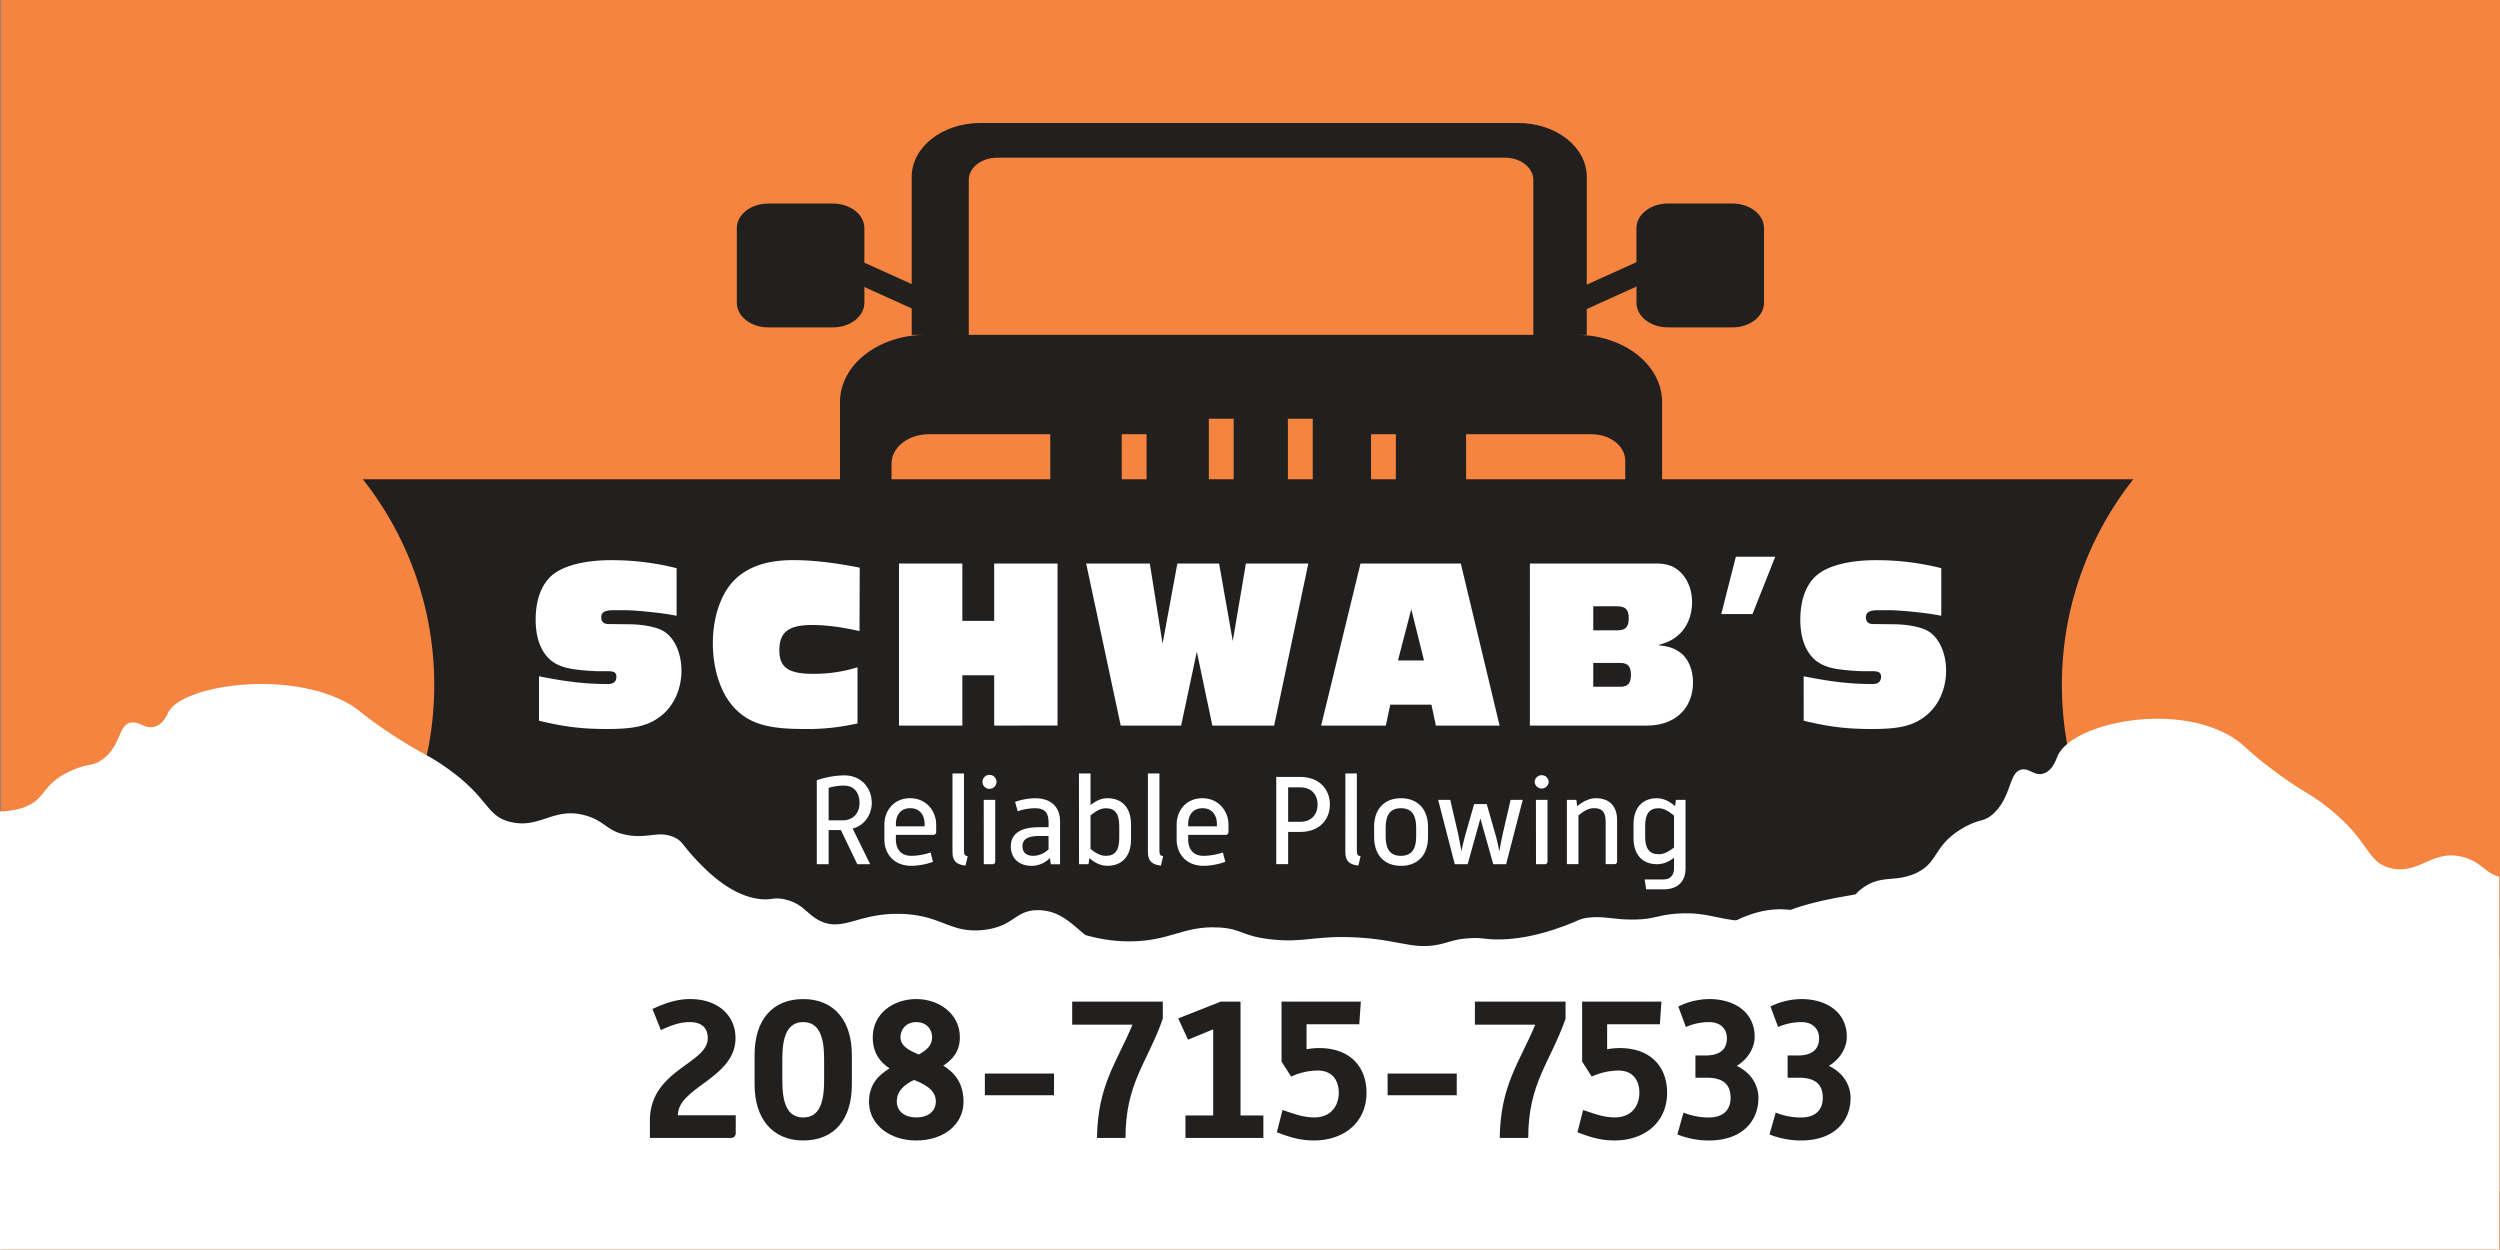 <svg xmlns="http://www.w3.org/2000/svg" viewBox="0 0 1727.93 863.7"><rect x="0" y="0" width="1727.93" height="863.7" fill="#808080" stroke="none"/><defs><style>.cls-1{fill:#f4843f;}.cls-2{fill:#221f1f;}.cls-3{fill:#fff;}</style></defs><g id="Layer_2" data-name="Layer 2"><g id="Layer_2-2" data-name="Layer 2"><rect class="cls-1" x="0.54" width="1727.39" height="863.7"/><path class="cls-2" d="M1197.48,140.67h-44.69c-12,0-21.72,7.61-21.72,17v23.54l-34.34,15.53V122.19c0-20.55-21.25-37.18-47.45-37.18H677.58c-26.18,0-47.44,16.63-47.44,37.18v74.17l-32.72-14.8V157.7c0-9.42-9.73-17-21.74-17H531c-12,0-21.74,7.61-21.74,17v51.57c0,9.4,9.73,17,21.74,17h44.69c12,0,21.74-7.63,21.74-17V198.38l32.72,14.8v18.26h9.65c-32.69,0-59.22,20.76-59.22,46.39V381.28h568.21V277.83c0-25.63-26.51-46.39-59.2-46.39h7.15V213.59l34.34-15.54v11.22c0,9.4,9.71,17,21.72,17h44.69c12,0,21.74-7.63,21.74-17V157.7C1219.22,148.28,1209.49,140.67,1197.48,140.67ZM669.59,124.35c0-8.48,8.77-15.36,19.61-15.36h351c10.83,0,19.6,6.88,19.6,15.36V231.44H669.59Zm56.32,226.28H616.2V320.4c0-11.21,11.59-20.29,25.9-20.29h83.81Zm66.57,10.7H775.3V300.11h17.18Zm60.2,0H835.51V289.4h17.17Zm54.65,0H890.15V289.4h17.18Zm57.45,0H947.62V300.11h17.16ZM1100,300.11c12.87,0,23.32,8.19,23.32,18.27v32.25h-110V300.11Z"/><path class="cls-2" d="M1593.07,695.13H135.41l.29-1c95.21-28.86,164.44-116.73,164.44-220.66a228.76,228.76,0,0,0-49.37-142.21H1474.49a228.76,228.76,0,0,0-49.37,142.21C1425.12,578.62,1496.05,667.38,1593.07,695.13Z"/><path class="cls-3" d="M372.54,467.41c19.16,3.86,32.44,5.37,47.63,5.37,3.83,0,5.87-1.68,5.87-5,0-2.85-1.4-3.86-6-3.86h-7.15a160.18,160.18,0,0,1-16.09-1.34c-10.72-1.52-17.23-5.38-21.57-12.77-3.32-5.54-5-12.93-5-21.49,0-12.77,3.44-23,10.08-29.56,7.54-7.39,22.6-11.59,42.39-11.59a183.49,183.49,0,0,1,44.95,5.54v32.92c-6.51-1.51-24-3.53-34.35-3.86h-9.57c-5.88,0-8.18,1.51-8.18,5,0,2.86,1.79,4.54,4.73,4.54l15.32.17c8.81.16,17,1.68,22,4.2,8.05,4,13.41,15.11,13.41,27.87,0,12.26-5,23.68-13.28,30.57-8.94,7.39-18.39,9.74-37.92,9.74-17.24,0-29-1.35-47.25-5.71Z"/><path class="cls-3" d="M592.67,500a154.52,154.52,0,0,1-37.29,3.86c-24,0-36.39-3.53-46.35-13.1-10.21-9.74-16.34-27-16.34-46.18,0-18.48,5.87-35.1,15.58-44.34,9.19-8.73,22.34-13.1,39.84-13.1,13.4,0,28.21,1.68,46.09,5.21l-.13,43.83c-12.89-2.86-23.11-4.2-32.68-4.2-16.35,0-22.73,4.87-22.73,17.47,0,11.92,6.25,16.29,23.49,16.29a100,100,0,0,0,30.52-4.54Z"/><path class="cls-3" d="M687.15,501.5V466.73h-22V501.5h-43.8v-112h43.8v39.64h22V389.48h43.79v112Z"/><path class="cls-3" d="M837.94,501.5l-10.73-51.06L816.36,501.5H774.61l-23.88-112h44l8.81,55.42,10.22-55.42h28.85l9.45,53.57,9.07-53.57h43.15l-23.62,112Z"/><path class="cls-3" d="M992.43,501.5l-3.06-14.45H960.89l-3.06,14.45H913.14l27.2-112h69.33l26.81,112Zm-17-80.45-9.19,35.44h18Z"/><path class="cls-3" d="M1057.42,389.48h87.08c8.17,0,13.28,2,17.87,6.89,4.6,5,7.15,12.09,7.15,19.81,0,9.07-3.31,17.3-9.19,22.51-4,3.52-7.28,5.2-14.3,7.22,7.28.84,10.47,1.85,14.43,4.53,6,3.7,9.7,11.93,9.7,21.16,0,18.14-12.51,29.9-31.79,29.9h-80.95Zm60.14,46.19c6,0,8.17-2.19,8.17-8.4,0-6-2.17-8.23-8.17-8.23h-16.35v16.63Zm2.17,39c5.36,0,7.53-2.35,7.53-8.23s-2-8.23-7.53-8.23h-18.52v16.46Z"/><path class="cls-3" d="M1211.27,424.41h-21.58l10.09-39.63H1227Z"/><path class="cls-3" d="M1246.64,467.41c19.15,3.86,32.43,5.37,47.62,5.37,3.84,0,5.88-1.68,5.88-5,0-2.85-1.41-3.86-6-3.86H1287a159.94,159.94,0,0,1-16.09-1.34c-10.73-1.52-17.24-5.38-21.58-12.77-3.32-5.54-5-12.93-5-21.49,0-12.77,3.45-23,10.09-29.56,7.53-7.39,22.6-11.59,42.39-11.59a183.41,183.41,0,0,1,44.94,5.54v32.92c-6.51-1.51-24-3.53-34.34-3.86h-9.58c-5.87,0-8.17,1.51-8.17,5,0,2.86,1.79,4.54,4.72,4.54l15.32.17c8.82.16,17,1.68,22,4.2,8,4,13.4,15.11,13.4,27.87,0,12.26-5,23.68-13.28,30.57-8.93,7.39-18.38,9.74-37.92,9.74-17.24,0-29-1.35-47.24-5.71Z"/><path class="cls-3" d="M564.54,539.28a62.06,62.06,0,0,1,18.74-3.37c12.61,0,19.26,9.24,19.26,19.17,0,6.13-3.46,14.94-13.21,17.62l12.09,24.61h-8.9l-11.31-23.57h-8.47v23.57h-8.2ZM582.24,567c7.86,0,11.84-5.44,11.84-11.92,0-6.22-2.94-12.09-10.89-12.09a36,36,0,0,0-10.45,1.56V567Z"/><path class="cls-3" d="M611.27,569.85c0-9.5,6.47-18.14,17.79-18.14s18,9.07,18,18.14v5.27a1.86,1.86,0,0,1-1.9,1.9H619.21v3.28c0,4.92,2.16,11.23,10.71,11.23a44.51,44.51,0,0,0,13.3-2.33l1.64,6.47A47,47,0,0,1,630,598.44c-12.7,0-18.74-8.9-18.74-18.14Zm27.8,1.3v-1.73c0-5.1-2.59-10.8-9.93-10.8s-9.93,5.7-9.93,10.8v1.73Z"/><path class="cls-3" d="M658.34,534.61h7.94v53.55c0,2.68.78,3.37,2.59,3.63l-1.55,6.47c-5-.51-9-2.24-9-9.24Z"/><path class="cls-3" d="M679.06,540.4a4.84,4.84,0,0,1,9.68,0,4.84,4.84,0,0,1-9.68,0Zm.87,12.44h7.94v42.57a1.76,1.76,0,0,1-1.9,1.9h-6Z"/><path class="cls-3" d="M725.7,593A17.58,17.58,0,0,1,713,598.44c-8.9,0-14.34-5.36-14.34-13.48,0-9.58,8.12-13.21,19.43-13.21h6.65v-3.11c0-6.65-2.33-10-9.33-10a38,38,0,0,0-12,2.08l-1.81-6.48a43.07,43.07,0,0,1,13.81-2.51c11.66,0,17.28,6.65,17.28,16v29.62h-6.39Zm-1-15.2h-6c-7,0-12,1.46-12,7.08,0,4.06,2.42,6.65,7.52,6.65A15.65,15.65,0,0,0,724.75,587Z"/><path class="cls-3" d="M745.74,534.61h8v21.77c3.88-3,7.51-4.67,11.74-4.67,10.11,0,16.24,6.65,16.24,18v10.71c0,11.23-6.13,18-16.24,18-4.49,0-8.29-1.73-12.52-5.27l-.61,4.14h-6.56Zm8,52.17c3.19,2.59,6.65,4.75,10.62,4.75,6.56,0,9.24-4,9.24-12.44v-8c0-8.46-2.68-12.44-9.24-12.44-4,0-7.08,2.16-10.62,4.93Z"/><path class="cls-3" d="M793.42,534.61h7.94v53.55c0,2.68.78,3.37,2.59,3.63l-1.55,6.47c-5-.51-9-2.24-9-9.24Z"/><path class="cls-3" d="M813.28,569.85c0-9.5,6.48-18.14,17.79-18.14s18,9.07,18,18.14v5.27a1.87,1.87,0,0,1-1.9,1.9H821.23v3.28c0,4.92,2.15,11.23,10.71,11.23a44.39,44.39,0,0,0,13.29-2.33l1.65,6.47A47.12,47.12,0,0,1,832,598.44c-12.69,0-18.74-8.9-18.74-18.14Zm27.81,1.3v-1.73c0-5.1-2.59-10.8-9.93-10.8s-9.93,5.7-9.93,10.8v1.73Z"/><path class="cls-3" d="M882.11,537h16.67c13.22,0,20.39,8.72,20.39,19,0,10.45-7.17,19-20.39,19h-8.46v22.28h-8.21ZM898.61,568c8.64,0,12.09-6,12.09-11.92s-3.45-11.92-12.18-11.92h-8.2V568Z"/><path class="cls-3" d="M929.88,534.61h7.94v53.55c0,2.68.78,3.37,2.59,3.63l-1.55,6.47c-5-.51-9-2.24-9-9.24Z"/><path class="cls-3" d="M949.74,571.41c0-12,6.91-19.7,18.57-19.7S987,559.4,987,571.41v7.34c0,12.09-7,19.69-18.65,19.69s-18.57-7.6-18.57-19.69Zm8,6.64c0,8.38,2.77,13.48,10.54,13.48s10.54-5.1,10.54-13.48V572.1c0-8.21-2.68-13.48-10.54-13.48s-10.54,5.27-10.54,13.48Z"/><path class="cls-3" d="M994,552.84h8.38l5.44,23.49c.69,3.19,1.56,7.86,2.25,11.92.86-4.06,2-8.73,2.93-11.92l5.88-20.56h8.72l5.87,20.56c1,3.19,2,7.94,2.85,12.09.69-4.15,1.56-8.9,2.33-12.09l5.45-23.49h8.37L1041,597.31h-8.9l-8.89-31.6-8.81,31.6h-8.9Z"/><path class="cls-3" d="M1060.73,540.4a4.84,4.84,0,0,1,9.67,0,4.84,4.84,0,0,1-9.67,0Zm.86,12.44h8v42.57a1.77,1.77,0,0,1-1.9,1.9h-6.05Z"/><path class="cls-3" d="M1083,552.84h6.56l.52,4.4c4.23-3.45,8.55-5.53,13-5.53,9.59,0,14.6,5.88,14.6,15v28.67a1.77,1.77,0,0,1-1.9,1.9h-6v-29.1c0-6.39-2-9.59-8-9.59-3.89,0-7.25,2.08-10.8,5v33.68H1083Z"/><path class="cls-3" d="M1136.73,607.85h13.13c4.66,0,7.17-3.11,7.17-7.43v-7.6c-4,3.11-7.52,4.49-11.75,4.49-10.11,0-16.24-6.65-16.24-18v-9.59c0-11.4,6.13-18,16.15-18,4.58,0,8.47,2,12.61,5.45l.52-4.32H1165v47.41c0,8.9-5.27,14.42-15.11,14.42h-12.09Zm.35-29.88c0,8.46,2.76,12.44,9.32,12.44,3.89,0,7-1.91,10.63-4.58V563.72c-3.29-2.68-6.83-5.1-10.63-5.1-6.56,0-9.32,4.06-9.32,12.44Z"/><path class="cls-3" d="M194.48,711.18c88.17-22.75,152.51-26,196.2-24.28,30,1.17,60,5.05,93.52-.46,36.24-6,46.05-17.91,77.26-17.87,22.63,0,27.21,6.31,44.73,5,29.73-2.17,33.83-21.5,61-22,9.34-.18,11.74,2,21.69,1.37,17.66-1.22,17.38-8.75,32.53-10.54,19.17-2.26,31.55,8.41,59.64,8.25s36.59-10.85,61-9.62c16.57.83,15.54,5.91,36.59,8.24,22.88,2.54,29.88-2.81,58.29-1.37,28.73,1.46,37.81,7.76,54.22,5.5,9.89-1.36,12.84-4.51,25.75-5,8.19-.34,9.13.84,17.62.91,20.83.18,39.56-6.71,47.44-9.62,9.29-3.42,9.65-4.75,16.27-5.5,10.82-1.21,16.79,1.57,31.18,1.38,14.68-.19,16-3.19,29.82-4.12,22.9-1.55,30.61,5.93,51.5,5,18.15-.78,15.91-6.57,50.16-14.21,13.2-2.94,16.55-2.75,37.95-7.33,22.14-4.73,22.05-5.69,31.17-7.33,43.46-7.83,115.38,1.14,123.35,10.08.93,1,2.83,4.16,9.49,5,6,.79,9.53-1,14.91-.46,9.41,1,5.24,7.33,17.62,12.37,6.37,2.6,8.93,1.52,20.33,4.58,20.71,5.56,14.63,9.74,31.18,13.29,14,3,24,1.26,36.6,5.5,5.5,1.85,4.68,2.56,9.49,4.12,13,4.24,32.72,3.58,42,3.67,16.67.16,40.16,3.11,69.69,15.58V719H194.48Z"/><path class="cls-3" d="M1260.39,823.15H828.69Q414.36,765.94,0,708.76V560.84a52.4,52.4,0,0,0,15.47-2.45c17.25-5.78,12.17-16.07,34-25.81,12-5.37,14.32-2.59,21.25-7.59,13.44-9.72,10.73-24.6,20.32-25.59,5.48-.58,8.58,4.05,14.7,3.08,6.8-1.09,9.41-7.87,10.57-10.11,10-19.16,83.43-29.61,124.81-5.91,8.68,5,8.37,7.11,29.28,20.86,20.21,13.31,23.57,13.33,36,21.81,26.48,18,28.84,29.9,38.7,35.91a26.26,26.26,0,0,0,7.86,3.11c20.54,4.89,29.91-11,52.3-4.35,13.49,4,14.13,11,28.68,13.43,14.24,2.4,20.8-3.07,31.27,1.17,6.41,2.59,6.46,5.67,14.9,14.68,7.16,7.64,24.18,25.83,44.91,28.29,8.46,1,9.65-1.55,17.71.33,12.7,3,14.92,10.51,24.43,14.95,15.78,7.35,26.23-5.66,55.1-5,28.54.63,34.27,13.71,57.57,11.1,21.45-2.38,21.58-14,38.23-13.65,14.42.34,22.47,9.22,32.29,17.39h0c6.9,5.71,14.65,11,26.08,12.76,27.86,4.21,42.59-18.24,61.11-10.49,6.69,2.81,9.91,7.88,13.09,13.06,3.75,6.15,7.45,12.45,16.82,15.26,9.71,2.9,12.61-1.81,21.84-.14a24.84,24.84,0,0,1,12.81,6.58c9.31,8.63,14.49,23.63,22.69,35.49,5,7.25,11.15,13.33,20,16.08,17.12,5.29,23.11-8.31,45.57-5.28,31,4.18,38,32.57,72.66,51.05,32,17.08,62.68,12.39,92.78,13.85C1183.18,796,1218,802.79,1260.39,823.15Z"/><path class="cls-3" d="M1727.39,606V823.15H1679.3L1155.89,761q1.83-21,3.65-42,1.55-17.75,3.08-35.49,1-10.85,1.88-21.68l0,0c13.19-12.4,25-20.5,35.41-25.59,14.38-7.05,26.18-8.39,35.55-7.54.64.06,1.32.14,2,.23,9.6,1.11,26.85,3.94,39.44-5.08a24.82,24.82,0,0,0,5.57-5.59,26.18,26.18,0,0,1,4.56-4.21c13.16-9.75,22.47-4,36.66-10.31,16.83-7.49,11.91-19.21,33.2-31.5,11.24-6.49,13.77-3.91,19.88-9,.27-.23.55-.46.84-.73,13.13-11.9,10.54-29.06,19.89-30.65,5.34-.91,8.35,4.34,14.31,2.92,6.64-1.57,9.2-9.57,10.34-12.21,9.75-22.7,81.38-38.14,121.62-12.46,8.45,5.39,8.15,7.89,28.48,23,19.66,14.53,22.94,14.42,35,23.71,31.37,24.09,27.88,39.14,45.26,43.26,20,4.76,29.19-14.11,51-7.39C1715.33,596.18,1717.05,603,1727.39,606Z"/><rect class="cls-3" y="661.79" width="1727.39" height="201.9"/><path class="cls-2" d="M449.19,774.62c0-35.37,40-39.15,40-57.1,0-5-2.16-11.07-12.56-11.07-6.88,0-13.23,2.43-19.84,5.53l-5.81-14.58c8.78-4.18,17.15-6.88,25.92-6.88,19.44,0,31.46,11.34,31.46,27,0,27.67-39.83,33.88-39.83,53.32h40V783a3.26,3.26,0,0,1-3.51,3.51H449.19Z"/><path class="cls-2" d="M521.55,729c0-23.76,12.15-38.47,33.61-38.47,21.74,0,33.62,15.39,33.62,38.47v20.66c0,23.75-11.88,38.6-33.62,38.6-21.46,0-33.61-15.39-33.61-38.6Zm48.06,18V731.69c0-15.12-3.51-25.24-14.45-25.24s-14.44,10-14.44,25.24V747c0,15.25,3.37,25.37,14.44,25.37S569.61,762.2,569.61,747Z"/><path class="cls-2" d="M614.83,738.44c-6.61-4.32-11.61-10.66-11.61-21.6,0-15.93,13.77-26.32,30.11-26.32,15.79,0,30.1,10.26,30.1,26.32,0,9.86-5,15.53-11.47,19.71,7.83,4.86,14,12,14,25,0,15.79-13.9,26.72-32.66,26.72-18.36,0-32.67-10.93-32.67-26.72C600.66,749.65,607,743.17,614.83,738.44Zm18.5,33.88c9.85,0,13.5-5.8,13.5-10.79,0-8.1-6.89-11.75-15.12-15.12-6.75,3.37-11.88,7.56-11.88,15.12C619.83,766.52,623.61,772.32,633.33,772.32Zm10.93-55.48c0-5-3.51-10.39-10.93-10.39s-10.94,5.4-10.94,10.39c0,6.08,5.54,9,12.56,12C640.35,726,644.26,722.51,644.26,716.84Z"/><path class="cls-2" d="M680.71,742H728.5v15H680.71Z"/><path class="cls-2" d="M782.77,708.2H741.06V692.27h62.63v11.88c-10.66,30.38-25.78,44.42-25.78,82.35H758.2C758.74,750.05,771.56,734.93,782.77,708.2Z"/><path class="cls-2" d="M819.35,771h19.17V711.44l-17.41,7.16-6.75-14.72,29.43-11.61h13.63V771h15.79V786.5H819.35Z"/><path class="cls-2" d="M886.45,767.19c7.69,2.57,14,5.13,22,5.13,11.88,0,16.87-8.5,16.87-17,0-8-3.91-15.39-14.58-15.39a44.84,44.84,0,0,0-18.35,4.18l-6.62-10.39V692.27h54.81l-1.08,15.66H903.05v17.28a48.19,48.19,0,0,1,8.77-.81c20.79,0,32.67,12.42,32.67,30.92,0,20.38-15.52,32.93-36.31,32.93-9.59,0-16.47-2.16-25.65-5.67Z"/><path class="cls-2" d="M959.07,742h47.79v15H959.07Z"/><path class="cls-2" d="M1061.13,708.2h-41.71V692.27h62.64v11.88c-10.67,30.38-25.79,44.42-25.79,82.35h-19.71C1037.1,750.05,1049.93,734.93,1061.13,708.2Z"/><path class="cls-2" d="M1094.21,767.19c7.69,2.57,14,5.13,22,5.13,11.88,0,16.88-8.5,16.88-17,0-8-3.92-15.39-14.58-15.39a44.85,44.85,0,0,0-18.36,4.18l-6.62-10.39V692.27h54.81l-1.08,15.66h-36.45v17.28a48.29,48.29,0,0,1,8.78-.81c20.79,0,32.66,12.42,32.66,30.92,0,20.38-15.52,32.93-36.31,32.93-9.58,0-16.47-2.16-25.65-5.67Z"/><path class="cls-2" d="M1163.6,769a46.3,46.3,0,0,0,17.41,3.37c11.34,0,15.12-6.48,15.12-13.49,0-9.32-5-14-16.6-14h-7.7V729.53h6.75c12.69,0,15-6.48,15-12.15,0-5.26-3.51-10.93-12.29-10.93a40.92,40.92,0,0,0-16.06,3.37L1160,695.65a49.87,49.87,0,0,1,21.33-5.13c17.28,0,31.45,8.91,31.45,26.19,0,6.21-3.51,14.58-12.41,20,10.52,5,15,13.9,15,22.14,0,16.06-11.21,29.42-34.29,29.42a58.69,58.69,0,0,1-21.73-4.18Z"/><path class="cls-2" d="M1227.31,769a46.39,46.39,0,0,0,17.42,3.37c11.34,0,15.12-6.48,15.12-13.49,0-9.32-5-14-16.61-14h-7.69V729.53h6.75c12.69,0,15-6.48,15-12.15,0-5.26-3.51-10.93-12.28-10.93a41,41,0,0,0-16.07,3.37l-5.26-14.17a49.84,49.84,0,0,1,21.33-5.13c17.28,0,31.45,8.91,31.45,26.19,0,6.21-3.51,14.58-12.42,20,10.53,5,15,13.9,15,22.14,0,16.06-11.21,29.42-34.29,29.42a58.78,58.78,0,0,1-21.74-4.18Z"/></g></g></svg>
